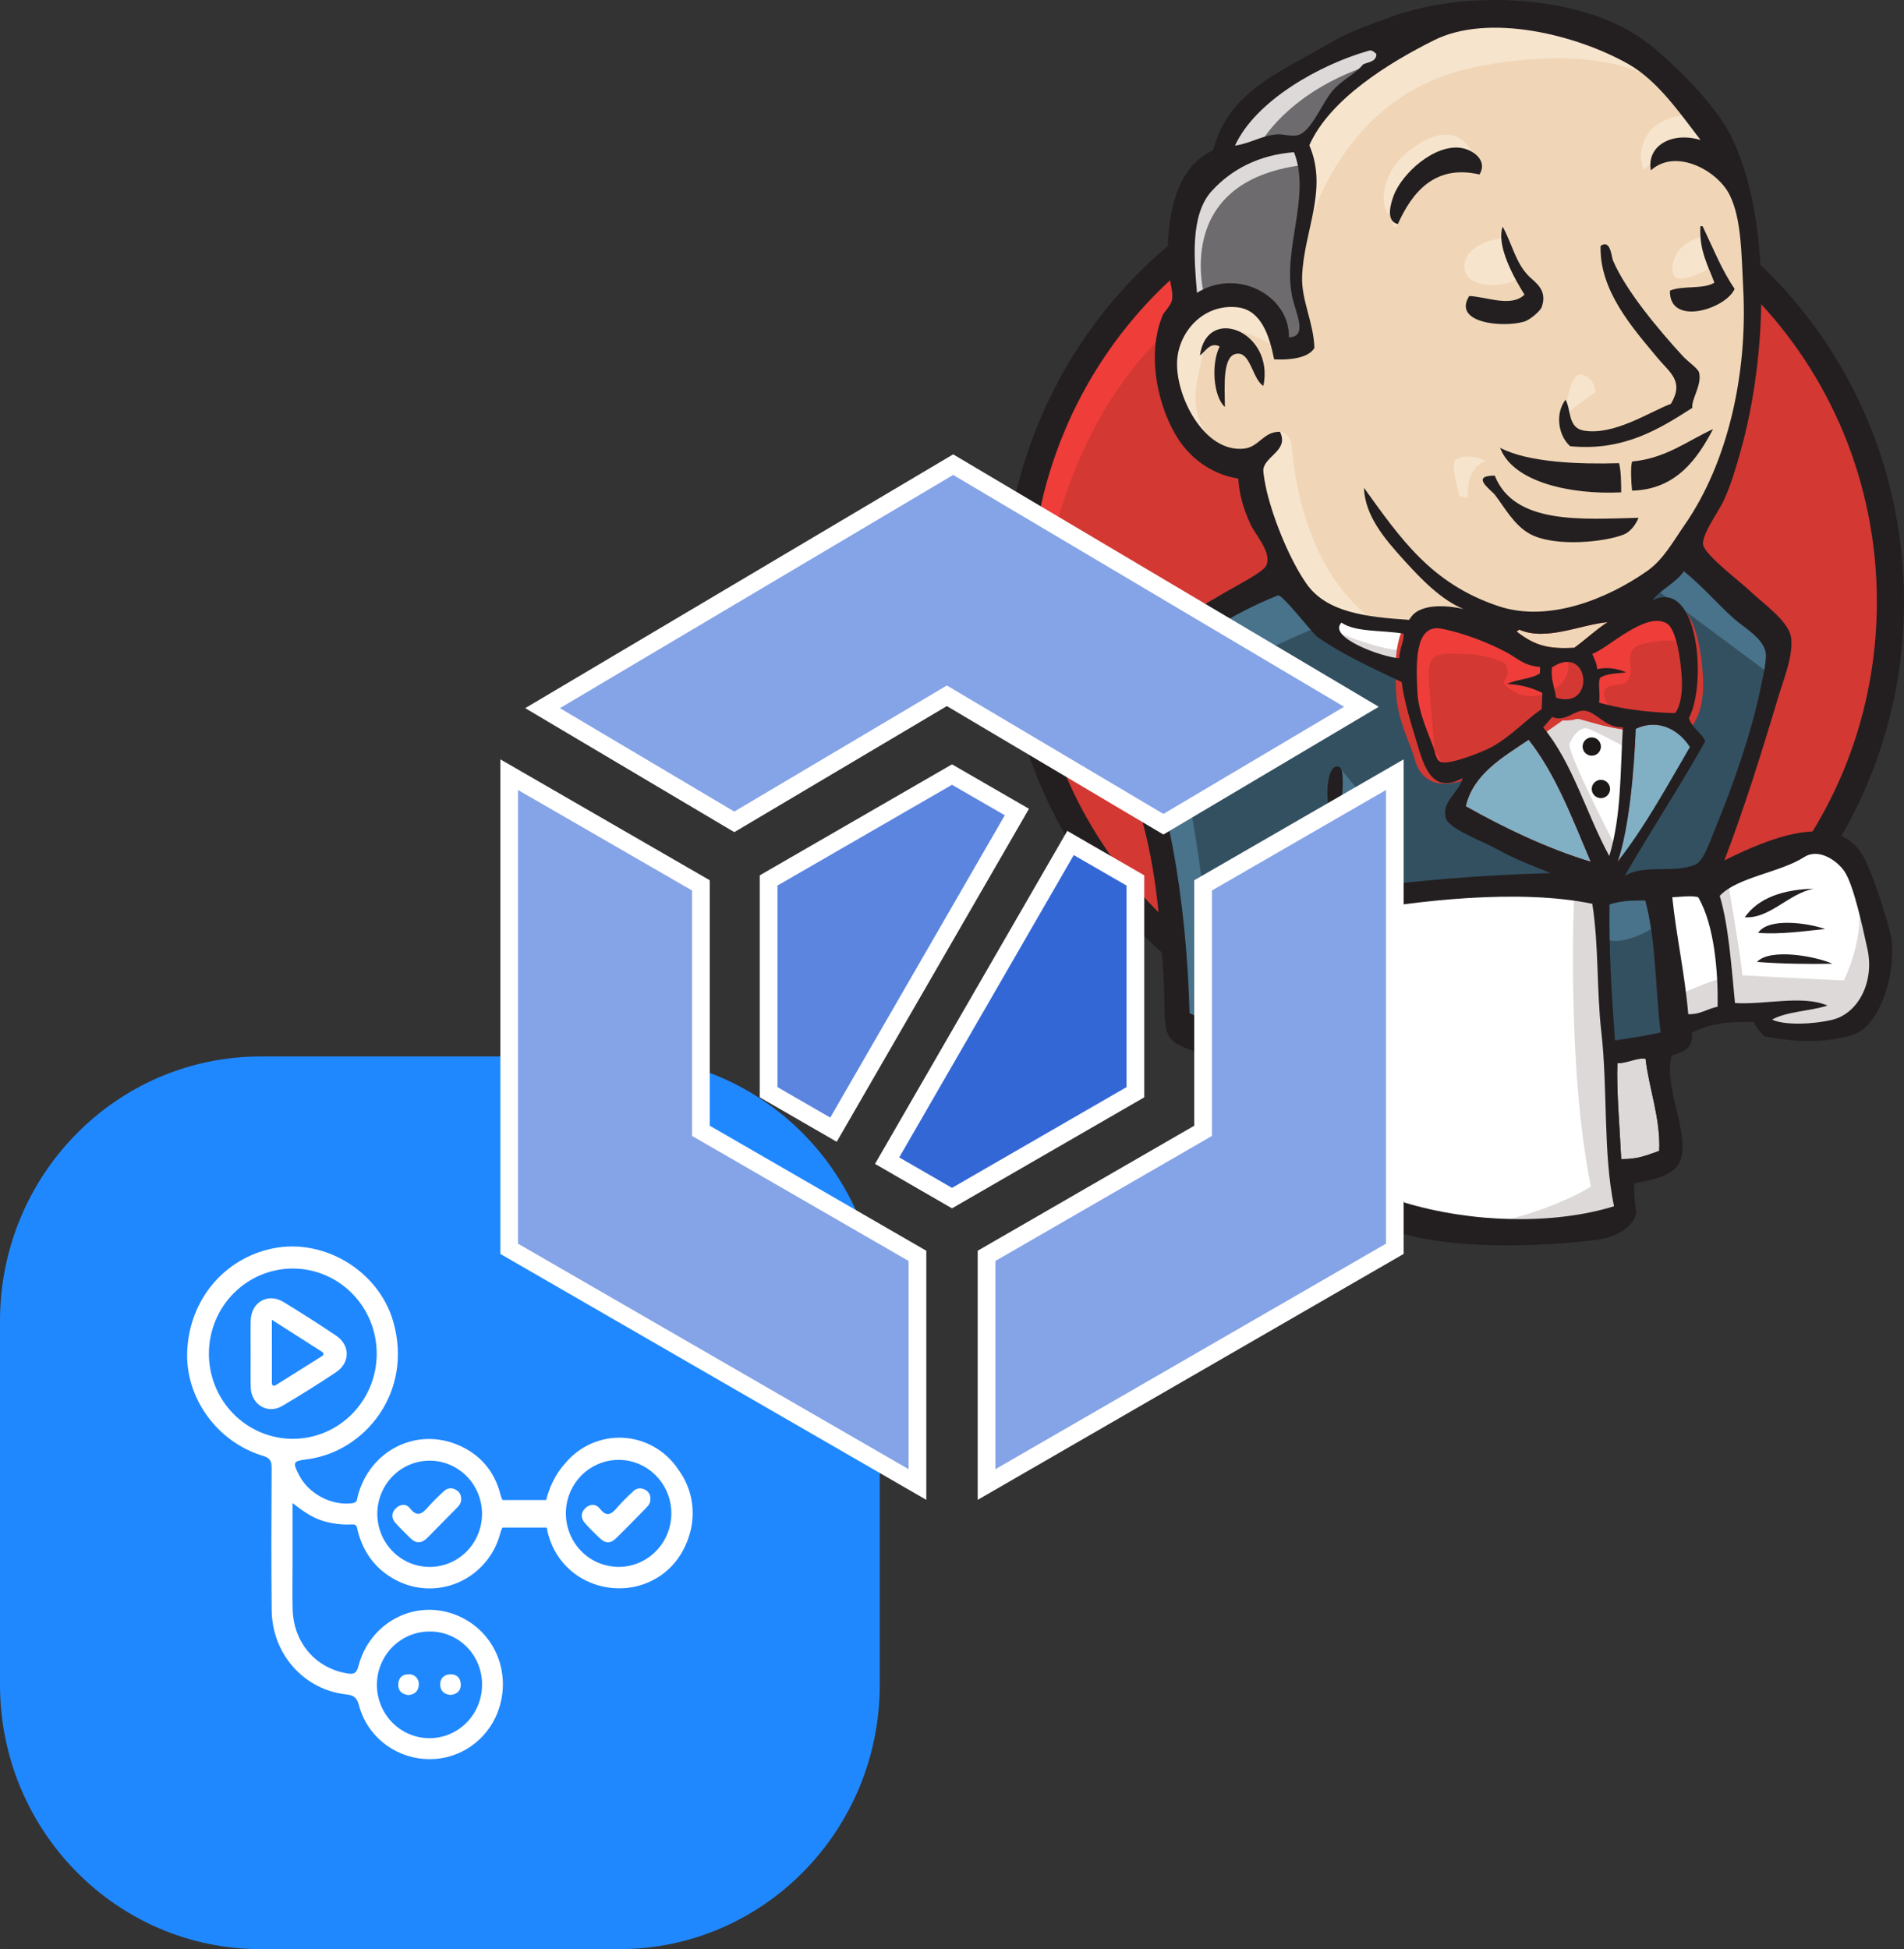 <?xml version="1.0" encoding="UTF-8"?>
<!DOCTYPE svg PUBLIC "-//W3C//DTD SVG 1.1//EN" "http://www.w3.org/Graphics/SVG/1.1/DTD/svg11.dtd">
<!-- Creator: CorelDRAW 2020 (64-Bit) -->
<svg xmlns="http://www.w3.org/2000/svg" xml:space="preserve" width="72.809mm" height="74.533mm" version="1.1" style="shape-rendering:geometricPrecision; text-rendering:geometricPrecision; image-rendering:optimizeQuality; fill-rule:evenodd; clip-rule:evenodd"
viewBox="0 0 9030.66 9244.54"
 xmlns:xlink="http://www.w3.org/1999/xlink"
 xmlns:xodm="http://www.corel.com/coreldraw/odm/2003">
 <rect x="0" y="0" width="9030.66" height="9244.54" fill="#333333" stroke="none"/>
 <defs>
  <style type="text/css">
   <![CDATA[
    .str1 {stroke:white;stroke-width:84.01;stroke-miterlimit:22.926}
    .str0 {stroke:#D33833;stroke-width:201.52;stroke-miterlimit:22.926}
    .fil11 {fill:none;fill-rule:nonzero}
    .fil16 {fill:#3367D6}
    .fil15 {fill:#5B85DF}
    .fil14 {fill:#85A3E7}
    .fil13 {fill:#1D1919;fill-rule:nonzero}
    .fil0 {fill:#2088FF;fill-rule:nonzero}
    .fil4 {fill:#231F20;fill-rule:nonzero}
    .fil6 {fill:#335061;fill-rule:nonzero}
    .fil10 {fill:#49728B;fill-rule:nonzero}
    .fil7 {fill:#6D6B6D;fill-rule:nonzero}
    .fil12 {fill:#81B0C4;fill-rule:nonzero}
    .fil2 {fill:#D33833;fill-rule:nonzero}
    .fil8 {fill:#DCD9D8;fill-rule:nonzero}
    .fil3 {fill:#EF3D3A;fill-rule:nonzero}
    .fil5 {fill:#F0D6B7;fill-rule:nonzero}
    .fil9 {fill:#F7E4CD;fill-rule:nonzero}
    .fil1 {fill:white;fill-rule:nonzero}
   ]]>
  </style>
 </defs>
 <g id="Warstwa_x0020_1">
  <g id="_2464578245584">
   <g>
    <path class="fil0" d="M2936.57 5010.74l-1700.36 0c-682.74,0 -1236.21,561.57 -1236.21,1254.29l0 1725.25c0,692.7 553.47,1254.25 1236.21,1254.25l1700.36 0c682.74,0 1236.18,-561.57 1236.18,-1254.25l0 -1725.25c0,-692.73 -553.46,-1254.29 -1236.18,-1254.29z"/>
    <path class="fil1" d="M3216.3 6968.68c-29.05,-43.59 -67.65,-79.78 -112.78,-105.7 -45.12,-25.94 -95.57,-40.91 -147.35,-43.75 -51.78,-2.83 -103.52,6.52 -151.15,27.34 -47.63,20.84 -89.84,52.54 -123.38,92.7 -22.78,24.87 -41.95,52.94 -56.92,83.29 -14.83,29.25 -26.33,60.11 -34.31,92.02l-206.64 0c-4.56,-7.74 -7.88,-16.17 -9.81,-24.97 -28.12,-112.04 -97.02,-192.11 -201.52,-236.26 -201.16,-85.02 -419.52,27.73 -475.78,242.71 -3.68,14.11 -0.94,30.09 -24.5,33.38 -97.51,13.62 -207.59,-43.03 -253.83,-133.33 -31.16,-60.92 -29.51,-66.2 37.47,-74.74 278.07,-35.44 505.13,-321.89 409.01,-654.13 -69.62,-240.69 -329.62,-396.89 -573.13,-345.69 -229.56,48.24 -391.63,242.45 -403.65,483.62 -11.04,221.91 140.22,433.98 359.86,499.9 33.08,9.95 40.57,24.77 40.41,57.01 -1.14,224.98 -2.15,449.99 0.27,674.91 2.24,208.06 152.66,377.43 354.2,399.37 37.98,4.13 50.83,17.72 60.35,53.5 37.54,141.05 162.38,241.37 307.76,252.55 69.72,5.68 139.52,-10.23 200.18,-45.62 60.63,-35.4 109.26,-88.6 139.49,-152.61 88.86,-193.27 0.84,-413.96 -194.25,-487.09 -193.23,-72.46 -403.51,39.84 -456.86,246.79 -9.13,35.41 -24.46,37.57 -53.62,32.69 -149.74,-25.17 -253.73,-146.23 -257.9,-304.15 -1.69,-63.39 -0.41,-126.9 -0.42,-190.33 -0.02,-100.53 0,-201.06 0,-313.18 48.21,37.52 88.82,65.74 136.57,82.15 47.48,15.39 97.34,21.82 147.1,18.98 23.99,-0.84 21.97,17.48 25.74,31.76 25.72,98.04 79.96,174.49 167.36,224.87 46.35,27.09 98.23,42.92 151.6,46.29 53.38,3.37 106.8,-5.78 156.11,-26.82 49.32,-21.04 93.16,-53.36 128.11,-94.41 34.96,-41.08 60.11,-89.79 73.45,-142.33 1.96,-8.67 5.31,-16.93 9.95,-24.45l210.09 0c1.34,11.52 3.72,22.91 7.13,33.97 43.39,158.54 186.67,259.61 350.5,253.97 131.44,-4.53 279.54,-88.51 324.83,-276.16 11.68,-49.53 12.35,-101.05 2.03,-150.86 -10.34,-49.81 -31.45,-96.68 -61.81,-137.19l0 0 0.01 0.01zm-1178.94 769.26c32.74,-0.3 65.24,6 95.57,18.58 30.33,12.54 57.89,31.12 81.07,54.6 23.18,23.47 41.53,51.39 53.95,82.15 12.43,30.75 18.69,63.73 18.43,96.93 0.16,50.12 -14.35,99.11 -41.67,140.85 -27.34,41.71 -66.25,74.27 -111.83,93.53 -45.58,19.26 -95.77,24.35 -144.2,14.64 -48.43,-9.69 -92.94,-33.77 -127.88,-69.15 -34.94,-35.41 -58.74,-80.55 -68.39,-129.66 -9.64,-49.12 -4.69,-100.07 14.21,-146.32 18.9,-46.28 50.93,-85.82 92.01,-113.61 41.07,-27.8 89.34,-42.61 138.73,-42.53l0 0zm-1046.59 -1320.85c0.84,-106.66 43.25,-208.62 117.94,-283.67 74.7,-75.05 175.63,-117.06 280.75,-116.89 105.12,0.2 205.91,42.56 280.34,117.87 74.42,75.32 116.47,177.45 116.96,284.1 0.26,53.27 -9.9,106.04 -29.83,155.3 -19.94,49.25 -49.28,94.02 -86.35,131.72 -37.05,37.71 -81.09,67.6 -129.58,87.94 -48.48,20.38 -100.47,30.81 -152.94,30.71 -52.48,-0.1 -104.42,-10.69 -152.85,-31.24 -48.41,-20.54 -92.34,-50.59 -129.28,-88.44 -36.92,-37.84 -66.11,-82.7 -85.87,-132.02 -19.78,-49.33 -29.73,-102.13 -29.31,-155.39l0 0 0.01 0.01zm1044.87 1014.64c-49.09,-0.46 -96.94,-15.65 -137.53,-43.68 -40.57,-28.03 -72.06,-67.63 -90.48,-113.81 -18.42,-46.16 -22.93,-96.84 -12.99,-145.6 9.94,-48.77 33.9,-93.47 68.85,-128.45 34.96,-34.95 79.34,-58.64 127.55,-68.03 48.21,-9.39 98.07,-4.07 143.29,15.26 45.25,19.34 83.82,51.86 110.86,93.4 27.05,41.59 41.35,90.36 41.1,140.13 -0.14,33.22 -6.72,66.06 -19.41,96.65 -12.69,30.62 -31.22,58.34 -54.5,81.69 -23.31,23.29 -50.92,41.69 -81.25,54.14 -30.33,12.44 -62.79,18.64 -95.51,18.32l0 0zm790.24 -24.94c-55.42,-26.99 -99.13,-73.68 -122.79,-131.2 -23.67,-57.53 -25.65,-121.92 -5.54,-180.83 20.09,-58.94 60.85,-108.29 114.51,-138.68 53.66,-30.38 116.47,-39.72 176.45,-26.16 59.97,13.56 112.94,49.07 148.8,99.67 35.86,50.63 52.12,112.88 45.64,174.91 -6.45,61.99 -35.2,119.42 -80.68,161.32 -45.51,41.89 -104.62,65.34 -166.07,65.86 -2.32,0 -4.63,-0.06 -6.93,-0.14 -35.75,-1.14 -70.91,-9.55 -103.37,-24.81l0 0.04 -0.01 0.01z"/>
    <path class="fil1" d="M1593.47 6334.28c-81.72,-54.7 -164.58,-107.66 -248.56,-158.91 -74.08,-45.38 -153.84,0.43 -155.93,88.39 -1.23,51.8 -0.22,103.7 -0.16,155.59 0.06,53.28 -0.93,106.62 0.29,159.88 1.9,82.67 80.09,130.12 149.93,88.87 85.82,-50.72 170.32,-103.65 253.5,-158.94 69.23,-45.89 69.41,-129.03 0.94,-174.87l-0.01 0 0.01 0zm-68.04 98.77c-71.32,44.73 -142.61,89.49 -213.87,134.31 -12.35,7.78 -21.92,8.53 -21.94,-10.11 -0.16,-96.16 -0.07,-192.28 -0.07,-297.52 83.56,53.26 160.05,101.97 236.44,150.8 11.57,7.4 11.22,15.12 -0.56,22.51l0 0zm410.92 1606.44c30.24,-2 48.68,-19.32 49.84,-48.14 0.72,-6.45 0.06,-13.02 -1.96,-19.23 -2.02,-6.21 -5.32,-11.88 -9.71,-16.68 -4.38,-4.79 -9.72,-8.52 -15.68,-11.03 -5.94,-2.49 -12.35,-3.63 -18.78,-3.37 -31.65,-1.24 -50.65,16.66 -51.11,49.23 -0.43,31.07 18.99,45.41 47.38,49.22l0.02 0zm202.56 -0.62c29.25,-4.37 47.99,-20.32 46.43,-51.32 -1.53,-30.52 -20.6,-47.88 -50.62,-46.46 -29.76,1.4 -48.03,20.11 -46.79,50.57 1.24,30.47 21.11,45.45 50.98,47.22l0 0zm926.31 -887.6c11.41,-11.55 20.61,-23.95 19.35,-42.8 0.6,-9.25 -1.69,-18.44 -6.52,-26.32 -4.84,-7.84 -11.98,-13.98 -20.44,-17.49 -8.87,-4.89 -19.06,-6.65 -29.04,-5.05 -9.97,1.66 -19.11,6.6 -26,14.11 -26.43,24.09 -51.57,49.59 -75.32,76.4 -26.92,32.07 -49.09,47.16 -82.08,5.48 -19.4,-24.48 -48.73,-24 -71.27,-0.1 -21.18,22.44 -17.75,47.98 1.8,69.87 20.94,23.49 43.32,45.78 66.13,67.44 31.57,29.95 53.02,30.03 84.57,-1.04 46.87,-46.19 92.54,-93.64 138.83,-140.49l0 0 0 -0.01zm-903.53 -85.58c-8.58,-5.38 -18.7,-7.71 -28.74,-6.6 -10.03,1.12 -19.42,5.62 -26.64,12.8 -25.59,22.78 -49.95,46.93 -72.97,72.4 -27.96,31.8 -51.86,56.67 -89.34,9.07 -18.31,-23.27 -47.01,-19.98 -67.91,1.67 -21.33,22.09 -19.15,47.45 0.79,69.53 22.03,24.38 45.78,47.19 69,70.44 27.77,27.77 54.97,25.04 81.6,-2 46.12,-46.86 92.28,-93.63 138.48,-140.39 12.35,-12.5 22.96,-25.76 21.04,-44.69 0.31,-8.79 -1.92,-17.45 -6.42,-24.93 -4.5,-7.52 -11.08,-13.49 -18.89,-17.28l0 0 0 -0.02z"/>
   </g>
   <g>
    <g>
     <path class="fil2" d="M8966.36 2846.36c0,1170.28 -927.5,2118.97 -2071.66,2118.97 -1144.1,0 -2071.59,-948.69 -2071.59,-2118.97 0,-1170.3 927.5,-2119 2071.59,-2119 1144.16,0 2071.66,948.72 2071.66,2119.02l0 -0.02zm0 0l0 0 0 0z"/>
    </g>
    <g>
     <path class="fil3" d="M4907.49 3371.18c0,0 -149.94,-2209.77 1886.19,-2272.88l-142.03 -236.77 -1104.84 370.91 -315.7 363.06 -276.26 528.76 -157.86 615.59 47.36 410.37 63.14 220.96zm0 0l0 0 0 0z"/>
    </g>
    <path class="fil4" d="M5475.82 1400.84c-363.49,371.9 -588.41,885.38 -588.41,1453.46 0,567.91 224.92,1081.46 588.41,1453.31 363.64,371.8 864.78,601.28 1418.87,601.28 554.08,0 1055.26,-229.45 1418.91,-601.28 363.45,-371.81 588.4,-885.37 588.4,-1453.31 0,-568.08 -224.98,-1081.56 -588.4,-1453.46 -363.64,-371.76 -864.83,-601.19 -1418.91,-601.25 -554.08,0.04 -1055.23,229.51 -1418.87,601.25l0 0zm-91.99 2996.71c-386.32,-395.04 -625.14,-941 -625.14,-1543.26 0,-602.36 238.8,-1148.27 625.1,-1543.36 386.19,-395.17 920.77,-640.08 1510.85,-640.01 590.08,-0.07 1124.74,244.83 1510.86,640.01 386.31,395.09 625.19,941.06 625.14,1543.36 0.06,602.24 -238.8,1148.18 -625.14,1543.26 -386.13,395.14 -920.78,640.03 -1510.86,640.03 -590.05,0 -1124.66,-244.9 -1510.83,-640.03l0.01 0z"/>
    <g>
     <path class="fil5" d="M7766.78 2858.12l-315.7 47.36 -426.16 47.36 -276.22 7.88 -268.33 -7.88 -205.16 -63.14 -181.51 -197.3 -142.07 -402.5 -31.57 -86.84 -189.42 -63.11 -110.46 -181.53 -78.96 -260.44 86.84 -228.88 205.2 -71.03 165.72 78.95 78.88 173.61 94.71 -15.79 31.57 -39.43 -31.57 -181.53 -7.88 -228.89 47.36 -315.66 -1.84 -180.32 143.91 -230.03 252.52 -181.53 441.94 -189.41 489.33 71.03 426.16 307.77 197.3 315.7 126.28 228.86 31.57 568.22 -94.71 489.32 -173.6 434.05 -165.76 228.88 -118.39 126.24 0.01 0.02zm0 0l0 0 0 0z"/>
    </g>
    <g>
     <path class="fil6" d="M7498.42 4223.42l-1128.53 47.36 0 189.42 94.67 662.92 -47.32 55.23 -789.22 -268.33 -55.23 -94.67 -78.92 -891.78 -181.51 -536.69 -39.48 -126.25 631.36 -434.01 197.3 -78.95 173.65 213.09 149.94 134.18 173.65 55.23 78.92 23.67 94.67 410.39 71.05 86.8 181.51 -63.11 -126.28 244.65 686.63 323.58 -86.84 47.36 0 -0.04 -0.02 -0.02zm0 0l0 0 0 0z"/>
    </g>
    <polygon class="fil7" points="5628.02,1469.12 5833.22,1398.07 5998.95,1477.03 6077.84,1650.62 6172.55,1634.83 6196.24,1540.12 6148.91,1358.64 6196.24,924.55 6156.77,687.8 6298.83,522.08 6606.63,277.44 6519.82,159.03 6085.72,372.13 5904.26,514.19 5801.66,735.14 5643.81,948.24 5596.46,1200.8 "/>
    <path class="fil8" d="M5951.56 727.26c0,0 118.4,-291.98 591.92,-434.05 473.52,-142.05 23.67,-102.61 23.67,-102.61l-513 197.34 -197.27 197.27 -86.84 157.86 181.51 -15.8 0 0 0.01 0zm-236.74 686.61c0,0 -165.72,-552.44 465.61,-631.37l-23.69 -94.7 -434.04 102.61 -126.28 410.37 31.57 268.32 86.84 -55.23z"/>
    <g>
     <path class="fil9" d="M5967.35 2147.83l103.34 -100.12c0,0 46.62,5.42 54.5,60.65 7.88,55.27 31.54,552.47 370.93,820.81 30.91,24.48 -252.55,-39.5 -252.55,-39.5l-252.57 -394.56 -23.65 -347.29 0 0.01zm1452.18 -149.93c0,0 18.41,-239.22 82.85,-220.83 64.39,18.39 64.39,82.83 64.39,82.83 0,0 -156.43,101.2 -147.24,138.01l0 -0.01zm655.02 -876.02c0,0 -130.15,27.47 -142.05,142.07 -11.98,114.61 142.05,23.67 165.72,15.75l-23.67 -157.83 0 0.01zm-954.94 7.9c0,0 -173.65,23.67 -173.65,134.17 0,110.45 197.3,102.6 252.57,55.24l-78.95 -189.41 0.02 0zm-1073.34 512.97c0,0 -299.91,-181.52 -331.45,-7.91 -31.6,173.65 -102.61,299.91 47.36,481.43l-102.61 -31.59 -94.71 -244.64 -31.59 -236.75 181.56 -189.43 205.16 15.8 118.36 94.7 7.91 118.39 0 0.01 0.01 0zm142.07 -497.18c0,0 134.15,-694.52 812.87,-828.66 558.8,-110.44 852.33,23.67 962.81,149.94 0,0 -497.17,-591.88 -970.69,-410.37 -473.54,181.48 -820.78,512.95 -812.91,726.05 13.46,362.91 7.91,363.06 7.91,363.06l0 0 0 -0.01zm1830.96 -599.82c0,0 -228.84,-7.88 -236.78,197.34 0,0 0,31.55 15.81,63.11 0,0 181.56,-205.19 291.96,-94.71l-71.01 -165.72 0.01 -0.01zm0 0l0 0 0 0z"/>
    </g>
    <path class="fil9" d="M7017.1 827.56c0,0 -39.38,-314.97 -307.87,-131.85 -173.65,118.39 -157.86,284.11 -126.31,315.66 31.6,31.6 23,95.15 47.06,51.52 23.99,-43.63 16.07,-185.7 102.91,-225.13 86.8,-39.47 229.13,-83.55 284.23,-10.21l-0.01 0z"/>
    <g>
     <path class="fil10" d="M6275.15 2960.69l-741.86 331.48c0,0 307.8,1223.26 149.94,1602.08l-110.46 -39.44 -7.9 -465.63 -205.16 -883.88 -86.84 -244.69 773.43 -520.85 228.86 220.94 0 0 -0.01 0zm76.26 676.62l105.24 128.37 0 473.52 -126.24 0c0,0 -15.83,-331.49 -15.83,-370.93 0,-39.44 15.83,-181.51 15.83,-181.51l21 -49.45zm2.65 672.94l-355.14 15.79 102.59 71.01 252.55 39.45 0 -126.25zm0 0l0 0 0 0z"/>
    </g>
    <polygon class="fil6" points="7569.45,4231.33 7861.48,4223.42 7932.5,4949.49 7632.62,4988.93 "/>
    <path class="fil6" d="M7648.36 4231.33l441.94 -23.69c0,0 181.51,-457.73 181.51,-481.43 0,-23.65 157.86,-662.92 157.86,-662.92l-355.12 -370.89 -71.05 -63.13 -189.39 189.41 0 733.96 -165.76 678.68 0 0.01z"/>
    <path class="fil10" d="M7845.66 4176.06l-276.22 55.27 39.44 221c102.59,47.36 276.26,-78.96 276.26,-78.96l-39.48 -197.3 0 -0.01zm7.9 -1381.06l552.48 410.39 15.75 -189.4 -418.25 -386.72 -149.98 165.72 0 0.01z"/>
    <polygon class="fil1" points="6627.95,5786.12 6464.56,5123.06 6383.31,4633.85 6369.89,4270.76 7109.38,4231.37 7569.45,4231.31 7527.63,5060.04 7598.69,5699.29 7590.76,5817.66 6991,5865.01 "/>
    <g>
     <path class="fil8" d="M7466.85 4223.42c0,0 -39.48,820.74 78.88,1404.79 0,0 -236.74,149.97 -584.01,189.39l662.94 -23.67 78.92 -47.36 -94.67 -1294.24 -23.7 -276.26 -118.36 47.36 0 -0.01zm0 0l0 0 0 0z"/>
    </g>
    <g>
     <path class="fil1" d="M7945.92 4886.45l307.77 -86.84 584.01 -31.57 86.84 -268.33 -157.88 -465.62 -181.47 -23.65 -252.57 78.88 -242.32 118.31 -128.61 -23.6 -100.27 39.38 84.48 663.03 0.02 0zm0 0l0 0 0 0z"/>
    </g>
    <g>
     <path class="fil8" d="M7940.37 4728.49c0,0 205.16,-94.67 236.74,-86.76l-86.81 -434.09 102.59 -39.42c0,0 71.06,410.36 71.06,457.68 0,0 441.94,23.7 481.42,23.7 0,0 94.67,-181.5 71.01,-370.92l86.81 252.54 7.9 142.03 -126.28 189.42 -142.07 31.57 -236.77 -7.88 -78.95 -102.57 -276.18 39.41 -86.84 31.6 -23.65 -126.31 0.01 0zm0 0l0 0 0 0z"/>
    </g>
    <path class="fil1" d="M7630.21 4168.26l-173.61 -441.92 -181.51 -260.44c0,0 39.45,-110.5 94.67,-110.5l181.56 0 173.61 63.14 -15.75 291.96 -78.96 457.73 -0.01 0.02z"/>
    <g>
     <path class="fil8" d="M7664.17 4018.27c0,0 -220.96,-426.16 -220.96,-489.31 0,0 39.44,-94.71 94.71,-71.01 55.23,23.65 173.61,86.76 173.61,86.76l0 -149.91 -268.32 -55.29 -181.56 23.69 307.8 726.07 63.17 7.91 31.54 -78.92 0.01 0zm0 0l0 0 0 0z"/>
    </g>
    <g>
     <path class="fil1" d="M6698.97 2976.58l-218.63 -23.76 -205.2 -63.14 0 71.03 100.29 110.56 315.66 142.05 7.88 -236.74zm0 0l0 0 0 0z"/>
    </g>
    <path class="fil8" d="M6346.23 3000.26c0,0 244.6,102.6 323.58,78.92l7.81 94.61 -220.93 -47.26 -134.15 -94.71 23.69 -31.57z"/>
    <g>
     <path class="fil2" d="M7945.05 3382.27c-133.91,-3.93 -254.89,-19.85 -360.82,-49.71 7.18,-43.42 -6.3,-86.05 4.56,-117.35 29.49,-21.26 79.02,-20.92 123.62,-25.9 -38.64,-18.99 -92.81,-26.47 -137.34,-15.54 -1.08,-30.13 -14.61,-48.79 -22.78,-72.39 75.28,-26.9 253.01,-203.05 353.01,-144.7 47.65,27.75 67.9,186.22 71.57,263.27 3.09,63.98 -5.77,128.46 -31.78,162.33l-0.04 0 0 -0.02zm0 0l0 0 0 0z"/>
    </g>
    <path class="fil11 str0" d="M7945.05 3382.27c-133.91,-3.93 -254.89,-19.85 -360.82,-49.71 7.18,-43.42 -6.3,-86.05 4.56,-117.35 29.49,-21.26 79.02,-20.92 123.62,-25.9 -38.64,-18.99 -92.81,-26.47 -137.34,-15.54 -1.08,-30.13 -14.61,-48.79 -22.78,-72.39 75.28,-26.9 253.01,-203.05 353.01,-144.7 47.65,27.75 67.9,186.22 71.57,263.27 3.09,63.98 -5.77,128.46 -31.78,162.33l-0.04 0 0 -0.02z"/>
    <path class="fil2" d="M7304.71 3163.35c-0.36,10.15 -0.79,20.35 -1.18,30.57 -41.81,27.47 -109.29,27.13 -155.2,50.2 67.63,2.96 120.91,19.25 166.95,42.22l-2.96 76.55c-76.66,52.48 -146.67,130.62 -236.88,179.81 -42.7,23.29 -192.44,83.15 -237.82,72.56 -25.66,-5.94 -27.99,-37.81 -38.26,-67.87 -21.87,-64.31 -72.24,-166.67 -76.64,-263.56 -5.58,-122.31 -17.96,-327.27 113.84,-302.07 106.36,20.28 230.04,69.27 312.4,114.26 50.3,27.46 79.42,61.46 155.75,67.31l0.01 0.01z"/>
    <path class="fil11 str0" d="M7304.71 3163.35c-0.36,10.15 -0.79,20.35 -1.18,30.57 -41.81,27.47 -109.29,27.13 -155.2,50.2 67.63,2.96 120.91,19.25 166.95,42.22l-2.96 76.55c-76.66,52.48 -146.67,130.62 -236.88,179.81 -42.7,23.29 -192.44,83.15 -237.82,72.56 -25.66,-5.94 -27.99,-37.81 -38.26,-67.87 -21.87,-64.31 -72.24,-166.67 -76.64,-263.56 -5.58,-122.31 -17.96,-327.27 113.84,-302.07 106.36,20.28 230.04,69.27 312.4,114.26 50.3,27.46 79.42,61.46 155.75,67.31l0 0 0.01 0.01z"/>
    <g>
     <path class="fil2" d="M7380.85 3309.29c-11.75,-66.61 -25.27,-85.63 -20.02,-143.78 177.7,-118.45 211.09,203.54 19.98,143.78l0.04 0zm0 0l0 0 0 0z"/>
    </g>
    <path class="fil11 str0" d="M7380.85 3309.29c-11.75,-66.61 -25.27,-85.63 -20.02,-143.78 177.7,-118.45 211.09,203.54 19.98,143.78l0.04 0z"/>
    <g>
     <path class="fil3" d="M7638.09 3363.29c0,0 -55.23,-78.92 -15.75,-102.61 39.44,-23.67 78.92,0.02 102.61,-39.45 23.67,-39.43 0,-63.11 7.88,-110.46 7.91,-47.34 47.43,-55.27 86.84,-63.14 39.45,-7.88 149.98,-23.67 165.72,15.8l-47.36 -142.07 -94.71 -31.59 -299.91 173.66 -15.75 86.79 0 173.65 110.43 39.44 0.01 0zm-828.65 260.44c-9.49,-123.15 -19.5,-246.15 -30.67,-369.2 -16.66,-183.73 44.14,-151.68 203.44,-151.68 24.31,0 149.73,29.02 158.71,47.36 43.06,87.93 -71.96,68.37 49.59,134.65 102.59,55.96 283.9,-33.95 242.46,-158.32 -23.21,-27.66 -120.91,-8.62 -155.91,-26.74l-184.96 -95.9c-78.46,-40.72 -259.72,-100.01 -343.4,-43.15 -211.9,144.14 13.4,504.2 88.97,654.53l-28.22 8.47 -0.01 -0.02zm0 0l0 0 0 0z"/>
    </g>
    <g>
     <path class="fil4" d="M7017.1 827.56c-215.07,-50.1 -321.98,90.02 -387.14,235.34 -58.26,-14.11 -35.05,-93.28 -20.35,-133.63 38.5,-105.87 193.65,-246.82 320.43,-227.69 54.55,8.2 128.4,58.08 87.07,125.98zm1048.07 244.96l10.23 0.37c48.6,101 90.66,207.97 151.94,297.11 -41.05,95.67 -311.04,180.36 -306.87,8.55 58.38,-25.51 159.17,-5.21 210.92,-37.81 -29.89,-82.15 -73.08,-152.06 -66.23,-268.22l0 0 0.01 0zm-937.9 2.6c46.09,84.55 61.14,173.38 126.67,237.3 29.53,28.76 86.96,63.83 58.48,143.83 -6.67,18.88 -55.27,60.94 -83.33,69.2 -102.53,30.25 -341.34,6.26 -260.47,-121.54 84.8,3.94 198.7,55.03 262.07,-6.45 -48.63,-77.79 -135.37,-231.66 -103.43,-322.32l0 0 0 -0.01zm899.43 859.31c-154.35,99.16 -326.39,206.94 -579.26,181.93 -54.05,-46.97 -74.62,-151.51 -22.15,-220.54 27.34,46.97 10.15,133.36 86.31,146.37 143.47,24.55 310.44,-87.78 413.69,-127.06 63.96,-107.88 -5.54,-147.56 -63.17,-217.01 -118,-142.28 -276.36,-318.61 -270.61,-531.6 47.72,-34.58 51.82,52.8 58.68,68.71 61.63,144.2 216.72,328.7 329.9,452.15 27.8,30.4 73.54,59.57 78.66,79.67 14.67,58.48 -38.2,128.51 -32.06,167.39l0 0 0.01 -0.01zm-2034.44 -104.37c-48.34,-27.62 -59.9,-149.22 -116.66,-152.66 -81.12,-4.95 -66.33,157.73 -66.01,252.85 -55.86,-50.68 -65.68,-206.85 -24.65,-287.02 -46.81,-22.96 -67.67,25.34 -93.59,42.34 33.34,-242.19 354.32,-112.31 300.96,144.49l-0.04 0 -0.01 0zm2132.7 205.22c-71.84,136.73 -173.45,287.31 -384.22,291.69 -4.3,-44.14 -7.58,-111.34 0.2,-137.96 161.17,-15.45 260.64,-97.46 384.02,-153.73l0 0zm-1009.85 88.66c134.41,70.74 381.5,78.3 564.25,72.94 9.79,40.04 9.55,89.49 9.95,138.32 -234.89,11.71 -512.64,-46.39 -574.2,-211.26l0 0zm-25.56 131.82c92.96,233.43 412.51,206.55 681.93,200.11 -11.85,30.3 -37.57,66.11 -69.51,79.06 -86.38,35.14 -324.52,61.79 -444.41,-1.9 -76.04,-40.38 -124.86,-131.71 -166.51,-185.24 -20.11,-25.85 -120.27,-91.9 -1.5,-92.06l0 0.01 0 0.01zm0 0l0 0 0 0z"/>
    </g>
    <path class="fil12" d="M8015.49 3543.32c-109.09,186.83 -213.47,378.77 -342.94,543.58 54.28,-159.56 77.51,-426.6 85.68,-630.18 113.55,-53.1 210.76,11.96 257.26,86.6z"/>
    <path class="fil4" d="M8602.55 4214.92c-122.15,24.45 -207.95,143.18 -327.1,135.53 65.46,-92.3 180.22,-131.23 327.1,-135.53zm53.9 191.16c-99.54,10.53 -216.5,26.64 -317.47,18.31 47.81,-73.02 231.98,-47.81 317.47,-18.31zm34.48 164.79c-111.86,2.43 -250.94,0.2 -357.28,-8.69 62.88,-67.59 284.73,-25.1 357.28,8.69z"/>
    <path class="fil8" d="M7804.97 5021.88c16.01,140.53 71.7,282.92 64.78,436.79 -61.87,20.86 -97.44,39.12 -180.33,39.02 -5.84,-130.8 -23.37,-330.73 -18.12,-455.43 40.78,2.73 100.91,-29.11 133.67,-20.38z"/>
    <g>
     <path class="fil5" d="M7624.57 2950.92c-56.19,36.66 -104.04,82.48 -157.98,121.64 -119.69,5.93 -184.96,-8.29 -272.87,-77 1.44,-5.49 10.27,-3.03 10.59,-9.81 128.1,57.05 290.93,-23.29 420.26,-34.85l0 0.02zm0 0l0 0 0 0z"/>
    </g>
    <path class="fil12" d="M6952.16 3824.01c35.21,-152.47 173.1,-231.46 298.3,-315.44 129.27,164.02 207.87,374.95 294.44,578.54 -204.52,-61.67 -413.49,-161.7 -592.74,-263.1z"/>
    <path class="fil4" d="M7671.33 5042.26c-5.22,124.7 12.24,324.63 18.12,455.43 82.89,0.14 118.43,-18.11 180.29,-39.02 6.98,-153.87 -48.73,-296.26 -64.78,-436.79 -32.76,-8.73 -92.88,23.11 -133.63,20.38l0 0zm-1290.64 -709.04c54.64,502.48 133.81,924.85 278.97,1369.83 322.31,97.82 710.78,106.36 995.62,18.08 -52.28,-251.15 -29.47,-556.87 -59.98,-824.89 -23.08,-201.48 -11.3,-404.1 -42.9,-609.62 -345.17,-71.78 -833.03,-16.74 -1171.73,46.61l0 0 0.02 -0.01zm1253.3 -43.4c-2.91,215.77 9.65,428.61 26.12,644.71 82.9,-12.44 139.11,-20.74 216.06,-37.64 -24.97,-207.99 -21.87,-442.06 -72.82,-626.07 -58.84,0.56 -110.69,-0.69 -169.37,19l0 0zm420.4 -34.82c-39.34,-8.99 -85.12,-0.37 -122.71,0.38 17.66,175.9 60.53,370.04 75.59,554.7 59.14,1.84 90.74,-26.06 139.38,-35.45 2.59,-162.07 -14.21,-385.38 -92.24,-519.63l0 0 -0.01 0zm636.52 581.58c123.23,-29.93 200.66,-180.84 166.22,-335.87 -23.11,-104.2 -64.31,-300.34 -108.39,-366.99 -32.6,-49.27 -120.91,-113.81 -191.47,-68.65 -114.73,73.48 -316.88,94.77 -400.53,183.7 41.97,139.71 54.96,331.56 72.29,508.55 143.32,8.97 319.67,-39.41 438.86,11.94 -83.23,26.95 -191.2,27.15 -263.06,66.43 58.78,28.39 196.34,22.64 286.07,0.88l0 0 0.01 0zm-1146 -749.47c-86.57,-203.56 -165.2,-414.52 -294.44,-578.54 -125.2,83.98 -263.09,162.97 -298.3,315.44 179.25,101.4 388.18,201.43 592.74,263.1zm213.34 -630.35c-8.17,203.56 -31.41,470.63 -85.68,630.16 129.47,-164.78 233.83,-356.69 342.94,-543.55 -46.51,-74.67 -143.72,-139.73 -257.26,-86.64l0 0.02zm-241.86 -85.95c-49.02,-5.32 -90.63,56.37 -154.43,29.69 -14.6,16.15 -27.86,33.64 -42.75,49.43 140.81,169.73 204.8,410.51 313.58,609.97 58.34,-191.58 51.62,-401.49 64.48,-610.59 -80.2,5.05 -124.7,-72.52 -180.89,-78.5l0 0 0.01 0zm-155.51 -205.27c-5.25,58.13 8.27,77.16 19.98,143.79 191.05,59.72 157.68,-262.27 -19.98,-143.78l0 -0.01zm-211.9 -69.55c-82.31,-44.99 -206.03,-94 -312.35,-114.28 -131.78,-25.24 -119.46,179.8 -113.85,302.07 4.4,96.88 54.74,199.26 76.64,263.58 10.27,30.03 12.58,61.9 38.26,67.87 45.38,10.56 195.1,-49.29 237.8,-72.56 90.26,-49.19 160.25,-127.33 236.88,-179.8 1.02,-25.54 1.96,-51.04 2.98,-76.57 -46.07,-22.93 -99.3,-39.26 -166.92,-42.22 45.88,-23.11 113.37,-22.76 155.19,-50.22 0.4,-10.23 0.82,-20.4 1.18,-30.56 -76.35,-5.83 -105.44,-39.83 -155.77,-67.31l0 0 -0.02 0zm-786.37 -142.87c-68.32,69.38 191.67,163.91 274.46,169.02 -0.46,-43.92 25,-85.27 19.89,-116.76 -98.35,-17.25 -227.53,-5.87 -294.34,-52.25l0 0 -0.01 0zm841.77 32.57c-0.36,6.78 -9.19,4.32 -10.6,9.85 87.89,68.7 153.19,82.9 272.83,76.99 53.98,-39.16 101.83,-84.95 157.98,-121.64 -129.33,11.55 -292.13,91.9 -420.22,34.8l0.01 0zm772.57 234.31c-3.67,-77.09 -23.93,-235.55 -71.58,-263.27 -99.98,-58.39 -277.7,117.81 -352.97,144.7 8.17,23.55 21.69,42.23 22.71,72.39 44.56,-10.94 98.78,-3.46 137.37,15.53 -44.59,4.99 -94.12,4.66 -123.62,25.9 -10.83,31.27 2.63,73.9 -4.56,117.36 105.92,29.85 226.93,45.77 360.82,49.71 26.02,-33.9 34.92,-98.42 31.83,-162.33l0 0.01 0.01 0.01zm-1729.35 -199.77c-21.43,-15.31 -166.59,-204.16 -186.47,-196.32 -262.63,103.59 -508.24,282.71 -727.71,452.1 209.23,448.99 293.73,999.06 308.64,1529.23 239.69,112.14 450.23,273.76 775.5,290.6 -37.63,-266.31 -72.04,-503.91 -93.36,-754.61 -81.75,-34.46 -198.97,1.58 -275.46,-10.69 -0.62,-92.14 116.83,-40.37 126.6,-102.33 7.37,-46.91 -64.65,-50.44 -41.18,-124.24 59.8,21.72 91.2,69.71 154.93,87.75 58.28,-127.47 -0.79,-353.01 7.58,-459.57 1.61,-19.99 10.01,-110.8 54.8,-94.88 39.67,14.08 -2.27,241.54 2.06,342.38 3.97,92.91 -11.22,182.8 26.42,241.14 314.32,-42.83 633.69,-70.46 973.78,-79.78 -74.79,-32.12 -163.69,-62.49 -261.13,-117.42 -52.84,-29.77 -219.38,-91.72 -234.6,-141.89 -24.31,-79.98 63.8,-122.59 78.86,-191.1 -158.64,86.54 -189.62,-82.93 -227.13,-202.98 -34,-108.75 -53.36,-189.97 -61.69,-252.69 -136.68,-65.17 -282.78,-131.15 -400.43,-214.7l0 0 -0.01 0zm1590.54 -173.48c218.86,-106.1 258.31,396.61 172.52,558.54 13.27,48.31 58.84,66.78 77.45,110.23 -122.11,218.77 -257.74,422.99 -382.34,639.15 92.7,-57.7 225.08,-10.31 334.17,-53.5 39.88,-15.75 68.71,-107.02 98.92,-180.03 83.03,-200.91 170.18,-454.16 208.97,-645.89 8.77,-43.66 32.62,-138.84 27.26,-177.73 -9.51,-69.61 -103.95,-121.22 -152,-164.26 -88.51,-79.5 -144.24,-149.43 -236.58,-223.78 -37.41,55.22 -117.74,92.33 -148.37,137.25l0 0 0.01 0zm-2091.03 -1940.65c-104.29,114.71 -82.47,329.72 -69.82,482.66 188.49,-118.6 438.65,9.34 436.3,211.04 89.99,-2.41 33.6,-112.41 17.33,-183.27 -53.16,-231.46 89.64,-482.91 6.5,-694.58 -161.42,12.25 -294.08,78.19 -390.29,184.14l0 0 -0.01 0.01zm746.13 -665.91c-236.06,66.9 -538.6,238.43 -635.6,450.51 75.11,-10.94 127.23,-48.82 201.33,-53.5 28.07,-1.81 64.71,11.72 96.91,3.73 64.11,-15.91 118.24,-159.7 166.61,-213.21 47.19,-52.27 103.9,-74.59 142.69,-122.23 24.92,-12.02 61.77,-11.18 63.21,-48.62 -10.83,-11.55 -22.21,-20.35 -35.14,-16.68l0 0zm1228.88 62.91c-245.03,-138.21 -659.75,-242.2 -920.4,-112.3 -210.27,104.89 -494.58,278.37 -591.52,498.21 90.56,212.19 -26.8,406.58 -34.29,621.99 -3.99,114.59 53.95,214.65 58.38,339.43 -31.01,51.14 -125.62,57.43 -191.15,53.93 -22.05,-110.38 -60.64,-234.43 -174.35,-246.9 -160.81,-17.6 -278.39,115.52 -285.71,254.61 -8.67,163.57 125.63,434.7 315.97,415.88 73.5,-7.27 91.59,-80.97 171.7,-80.21 43.37,86.64 -66.99,113.84 -78.38,175.79 -2.96,16 9.19,78.56 16.21,107.91 34.56,142.8 111.64,327.67 187.49,436.43 96.26,137.96 285.44,158.71 488.94,172.24 36.33,-78.3 170.22,-71.84 257.48,-51.35 -104.55,-41.43 -201.75,-141.79 -282.32,-230.66 -92.5,-101.94 -186.23,-211.3 -190.99,-344.55 174.87,242.58 319.37,454.47 637.3,561.14 240.62,80.71 521.59,-36.96 706.43,-166.79 76.69,-53.97 122.51,-139.57 177.02,-217.94 203.98,-293.46 299.22,-712.36 278.28,-1118.31 -8.6,-167.46 -8.24,-334.3 -64.41,-446.95 -58.7,-117.82 -257.28,-223.18 -373.55,-116.64 -21.53,-114.53 96.67,-185.42 235.53,-144.16 -98.98,-127.84 -202.9,-281.38 -343.63,-360.8l0 0 -0.02 0zm456.46 3777.91c191.48,-95.17 549.23,-256.16 669.27,0.36 44.3,94.59 96.26,254.44 119.22,352.07 32.4,137.69 -35.14,427.19 -176.71,473.41 -125.04,40.82 -270.94,38.36 -421.54,8.07 -17.72,-14.77 -37.48,-40.47 -51.31,-67.28 -107.5,-4.17 -208.21,5.8 -293.18,49.97 8.07,79.52 -45.72,92.28 -96.16,108.69 -37.37,148.22 74.79,341.81 47.95,477 -19.14,96.27 -137.64,111.18 -224.68,129.18 -2.87,53.5 3.81,98.18 9.75,143.44 -19.89,73.38 -109.22,115.15 -193.89,125.36 -278.34,33.44 -701.09,48.51 -968.85,-47.81 -74.72,-183.31 -133.63,-406.27 -195.85,-615.55 -261.19,27.93 -472.44,-112.68 -671.59,-204.77 -68.94,-31.96 -164.34,-49.59 -190.07,-104.45 -24.97,-53.17 -14.77,-154.97 -20.96,-251.19 -15.75,-245.65 -29.23,-482.66 -94.12,-734.2 -29.15,-112.89 -79.93,-212.52 -115.35,-321.28 -32.72,-100.81 -89.92,-225.38 -104.86,-325.9 -22.11,-148.99 118.17,-157.29 207.87,-221.86 138.72,-99.82 247.57,-155.05 397.75,-245.15 44.49,-26.7 178.62,-94.23 193.88,-125.35 30.33,-61.68 -52.08,-148.63 -74.1,-196.99 -34.85,-76.45 -53,-141.4 -58.02,-216.86 -125.98,-19.88 -221.5,-94.88 -279.17,-179.43 -95.43,-139.92 -161.65,-398.8 -79.06,-595.73 6.45,-15.49 38.78,-45.99 43.55,-69.79 9.39,-46.91 -17.69,-109.29 -19.36,-159.16 -8.69,-255.92 43.29,-476.45 215.59,-553.64 69.95,-278.66 320.29,-371.3 556.16,-509.77 88.17,-51.77 185.38,-84.85 285.77,-121.78 360.08,-132.5 912.48,-107.57 1211.34,118.46 126.71,95.84 329.26,298.2 401.68,444.71 191.37,386.76 177.78,1033.23 43.94,1503.72 -17.98,63.18 -44.07,156.03 -80.55,231.93 -25.4,52.97 -104.35,159.01 -94.77,205.79 9.89,48.35 180.07,177.56 216.52,212.74 65.7,63.37 190.54,147.5 200.65,227.49 10.85,85.1 -37.51,201.53 -62.05,283.7 -81.85,274.12 -161.76,527.47 -254.66,771.82l-0.02 0z"/>
    <path class="fil9" d="M6901.19 2183.64c10.37,-13.82 67.46,-34.8 147.38,3.65 0,0 -94.71,15.78 -86.8,173.68l-39.44 -7.91c-0.04,0 -40.83,-143.16 -21.14,-169.44l0 0.02z"/>
    <g>
     <path class="fil13" d="M7593.13 3540.79c0,11.52 -4.59,22.55 -12.74,30.67 -8.1,8.14 -19.16,12.7 -30.67,12.7 -11.49,0 -22.55,-4.56 -30.67,-12.7 -8.11,-8.14 -12.7,-19.16 -12.7,-30.67 0,-11.51 4.59,-22.54 12.7,-30.67 8.14,-8.14 19.2,-12.69 30.67,-12.69 11.51,0 22.59,4.56 30.67,12.69 8.15,8.15 12.74,19.16 12.74,30.67l0 0zm43.41 201.24c-0.02,11.51 -4.59,22.59 -12.73,30.71 -8.17,8.14 -19.2,12.7 -30.72,12.7 -11.51,0 -22.54,-4.59 -30.71,-12.74 -8.14,-8.14 -12.7,-19.19 -12.7,-30.71 0,-11.52 4.59,-22.55 12.74,-30.67 8.14,-8.14 19.19,-12.7 30.71,-12.7 11.52,0 22.55,4.6 30.67,12.74 8.14,8.14 12.7,19.2 12.7,30.67l0.02 0 0.01 0zm0 0l0 0 0 0z"/>
    </g>
   </g>
   <g>
    <g>
     <g>
      <polygon class="fil14 str1" points="4679.24,7040.82 4679.24,5956.31 5706.26,5363.38 5706.26,4199.21 6615.62,3674.2 6615.62,5922.85 "/>
      <polygon class="fil14 str1" points="4351.42,7040.82 4351.42,5956.31 3324.39,5363.38 3324.39,4199.21 2415.06,3674.2 2415.06,5922.85 "/>
     </g>
     <polygon class="fil14 str1" points="6457.22,3352.11 5518.03,3909.14 4490.99,3300.02 3482.79,3897.96 2573.45,3358.66 4520.85,2203.72 "/>
    </g>
    <g>
     <polygon class="fil15 str1" points="4823.05,3851.33 3953.23,5357.94 3645.5,5180.24 3645.5,4175.86 4515.34,3673.64 "/>
     <polygon class="fil16 str1" points="4207.62,5504.78 5077.47,3998.17 5385.19,4175.86 5385.19,5180.24 4515.35,5682.47 "/>
    </g>
   </g>
  </g>
 </g>
</svg>
